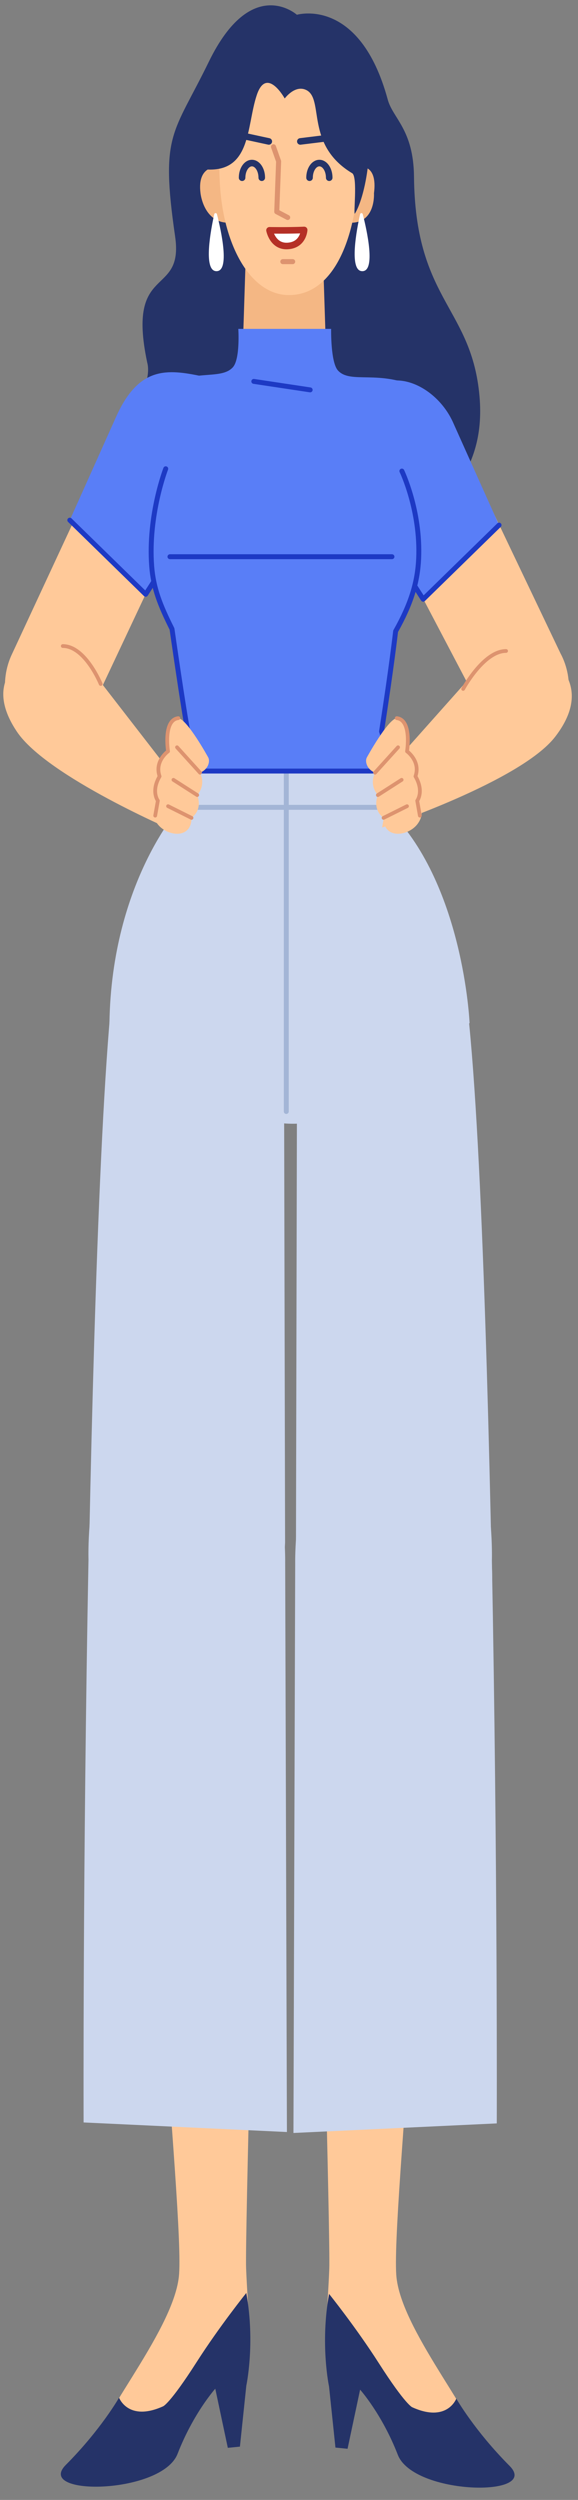 <?xml version="1.0" encoding="utf-8"?>
<svg width="77px" height="333px" viewBox="0 0 77 333" version="1.1" xmlns:xlink="http://www.w3.org/1999/xlink" xmlns="http://www.w3.org/2000/svg">
  <rect x="0" y="0" width="77" height="333" fill="#808080" stroke="none"/>
  <desc>Created with Lunacy</desc>
  <defs>
    <path d="M0 0L23.027 0L23.027 25.654L0 25.654L0 0Z" transform="translate(0 0.157)" id="path_1" />
    <clipPath id="mask_1">
      <use xlink:href="#path_1" />
    </clipPath>
  </defs>
  <g id="1.人物组件/4.商务拓展/站立/叉腰" transform="translate(0.438 0.437)">
    <g id="分组" transform="translate(0 0.272)">
      <path d="M38.064 72.261C27.891 90.969 14.203 80.063 10.732 75.196C6.8 69.683 1.871 70.372 0.373 63.634C-1.34 55.926 3.452 51.001 2.516 47.554C-0.291 34.232 7.432 39.019 6.239 30.787C4.244 17.03 5.964 17.298 10.732 7.51C16.418 -4.166 22.462 1.258 22.462 1.258C22.462 1.258 30.823 -1.219 34.567 12.564C35.245 15.055 37.999 16.545 38.062 22.823C38.221 38.822 45.275 40.087 46.673 51.001C48.132 62.394 41.434 65.829 38.064 72.261" transform="translate(16.652 0.001)" id="Fill-1" fill="#253368" stroke="none" />
      <path d="M3.116 3.533C3.627 -0.423 1.24 0.014 1.24 0.014C1.24 0.014 0.086 4.128 0 7.456C3.371 7.497 3.116 3.533 3.116 3.533" transform="translate(46.266 21.505)" id="Fill-3" fill="#F4B784" stroke="none" />
      <path d="M0.058 3.533C-0.453 -0.423 2.599 0.014 2.599 0.014C2.599 0.014 3.753 4.128 3.839 7.456C0.467 7.497 0.058 3.533 0.058 3.533" transform="translate(26.217 21.505)" id="Fill-5" fill="#F4B784" stroke="none" />
      <path d="M5.879 20.673L5.879 20.673C2.916 20.673 0.548 17.65 0 14.017L0.45 0L10.643 0L11.094 14.017C11.211 17.65 8.842 20.673 5.879 20.673" transform="translate(31.897 31.936)" id="Fill-7" fill="#F4B784" stroke="none" />
      <path d="M0 0.444L0.886 0.372" transform="translate(37.666 32.713)" id="Stroke-9" fill="none" stroke="#DD936F" stroke-width="0.671" stroke-linecap="round" stroke-linejoin="round" />
      <path d="M9.285 31.24C4.218 31.24 0.668 24.783 0.112 16.884C-0.818 3.676 4.218 0 9.285 0C14.35 0 19.702 3.373 18.457 16.884C17.642 25.727 14.35 31.24 9.285 31.24Z" transform="translate(28.772 7.357)" id="Fill-11" fill="#FFC999" stroke="none" />
      <path d="M24.179 10.115C23.055 4.772 20.935 -0.605 14.569 0.773C6.894 -4.281 -4.947 17.052 2.215 17.974C8.954 18.843 8.174 12.372 9.6 8.124C10.91 4.219 13.322 8.583 13.322 8.583C13.322 8.583 14.654 6.745 16.151 7.435C18.661 8.589 15.942 14.709 22.307 18.537C23.082 19.003 22.413 24.324 22.682 23.897C23.93 21.906 25.302 15.455 24.179 10.115" transform="translate(24.17 3.828)" id="Fill-13" fill="#253368" stroke="none" />
      <path d="M0 0L4.493 0.972" transform="translate(30.877 17.158)" id="Stroke-15" fill="none" stroke="#253368" stroke-width="0.875" stroke-linecap="round" stroke-linejoin="round" />
      <path d="M0 0.741L5.407 0.075" transform="translate(39.572 17.389)" id="Stroke-17" fill="none" stroke="#253368" stroke-width="0.875" stroke-linecap="round" stroke-linejoin="round" />
      <path d="M0 0L0.686 1.941L0.437 8.652L1.893 9.418" transform="translate(35.994 18.842)" id="Stroke-19" fill="none" stroke="#DD936F" stroke-width="0.671" stroke-linecap="round" stroke-linejoin="round" />
      <path d="M0 1.953C0 0.875 0.586 0 1.31 0C2.034 0 2.621 0.875 2.621 1.953" transform="translate(31.813 21.012)" id="Stroke-21" fill="none" stroke="#253368" stroke-width="0.875" stroke-linecap="round" stroke-linejoin="round" />
      <path d="M0 1.953C0 0.875 0.586 0 1.31 0C2.034 0 2.621 0.875 2.621 1.953" transform="translate(40.799 21.012)" id="Stroke-23" fill="none" stroke="#253368" stroke-width="0.875" stroke-linecap="round" stroke-linejoin="round" />
      <path d="M4.618 0.116C2.402 0.134 -5.31071e-13 0 -5.24967e-13 0C-5.31071e-13 0 0.329 2.19 2.295 2.174C4.448 2.157 4.618 0.116 4.618 0.116Z" transform="matrix(0.999 -0.035 0.035 0.999 35.465 29.968)" id="Stroke-25" fill="#FFFFFF" stroke="#B53026" stroke-width="0.875" stroke-linecap="round" stroke-linejoin="round" />
      <path d="M0 0.408L1.31 0.408" transform="translate(37.242 33.734)" id="Stroke-27" fill="none" stroke="#DD936F" stroke-width="0.671" stroke-linecap="round" stroke-linejoin="round" />
      <path d="M1.085 0.165C1.028 -0.06 0.767 -0.053 0.717 0.174C0.273 2.188 -0.762 7.609 0.953 7.736C2.886 7.881 1.611 2.22 1.085 0.165" transform="translate(46.808 27.675)" id="Fill-29" fill="#FFFFFF" stroke="none" />
      <path d="M1.085 0.165C1.028 -0.06 0.767 -0.053 0.717 0.174C0.273 2.188 -0.762 7.609 0.953 7.736C2.886 7.881 1.611 2.22 1.085 0.165" transform="translate(27.381 27.675)" id="Fill-31" fill="#FFFFFF" stroke="none" />
      <path d="M2.622 46.359L2.622 46.359C-0.069 44.155 -0.801 39.593 0.953 35.961L15.049 5.622C17.387 0.784 20.896 -1.667 24.482 1.269C28.026 4.17 27.453 10.62 24.802 15.127L11.152 44.148C9.113 47.614 5.348 48.589 2.622 46.359" transform="translate(0.221 50.425)" id="Fill-33" fill="#FFC999" stroke="none" />
      <path d="M10.108 29.584L0 19.707L6.177 5.924C9.2 -0.787 12.926 -0.453 17.651 0.551L17.435 0.833C21.268 3.631 21.468 11.694 19.12 16.347L10.108 29.584Z" transform="translate(8.86 48.871)" id="Fill-35" fill="#597EF7" stroke="none" />
      <g id="分组" transform="translate(0 84.276)">
        <path d="M0 0L23.027 0L23.027 25.654L0 25.654L0 0Z" transform="translate(0 0.157)" id="Clip-38" fill="none" stroke="none" />
        <g clip-path="url(#mask_1)">
          <path d="M22.12 17.541L23.027 25.654C23.027 25.654 5.828 18.331 1.806 12.308C-4.72 2.536 8.538 0 8.538 0L22.12 17.541Z" transform="translate(-0 0.157)" id="Fill-37" fill="#FFC999" stroke="none" />
        </g>
      </g>
      <path d="M5.054 5.053C5.054 5.053 2.995 0 0 0" transform="translate(7.924 85.347)" id="Stroke-39" fill="none" stroke="#DD936F" stroke-width="0.5" stroke-linecap="round" stroke-linejoin="round" />
      <path d="M0 0L10.108 9.877L11.138 8.269" transform="translate(8.86 68.578)" id="Stroke-41" fill="none" stroke="#1D39C4" stroke-width="0.656" stroke-linecap="round" stroke-linejoin="round" />
      <path d="M25.878 45.25L25.878 45.25C28.479 42.888 29.028 38.286 27.13 34.765L12.961 5.052C10.433 0.361 5.709 -1.62 2.244 1.528C-1.18 4.638 -0.35 11.047 2.478 15.389L17.269 43.554C19.445 46.893 23.245 47.642 25.878 45.25" transform="translate(47.095 51.55)" id="Fill-43" fill="#FFC999" stroke="none" />
      <path d="M10.541 29.145L20.65 19.268L14.472 5.487C12.261 0.733 6.475 -1.911 3.385 1.64L3.215 0.394C-0.619 3.192 -0.818 11.255 1.53 15.909L10.541 29.145Z" transform="translate(45.397 49.967)" id="Fill-45" fill="#597EF7" stroke="none" />
      <path d="M21.465 26.467C21.477 26.257 20.055 78.33 20.209 82.064C20.631 92.254 21.644 93.593 17.325 96.577C16.218 97.342 14.472 96.669 12.778 99.264C8.141 106.37 1.107 110.67 0.035 106.825C-0.705 103.206 10.412 90.82 11.253 83.191C12.126 75.266 5.066 13.91 9.267 9.184C13.469 4.459 18.14 -16.28 21.465 26.467" transform="translate(12.138 219.361)" id="Fill-47" fill="#FFC999" stroke="none" />
      <path d="M24.711 12.344C24.711 12.344 25.92 6.718 24.708 0C24.708 0 21.145 4.429 18.079 9.227C14.537 14.766 13.635 15.094 13.635 15.094C8.97 17.209 7.758 13.947 7.758 13.947C7.758 13.947 5.349 18.195 0.663 22.906C-3.532 27.124 13.459 26.83 15.554 21.424C17.649 16.02 20.576 12.751 20.576 12.751L22.246 20.629L23.859 20.468L24.711 12.344Z" transform="translate(7.665 304.723)" id="Fill-49" fill="#253368" stroke="none" />
      <path d="M26.86 24.289L27.093 100.166L0.007 98.891C0.007 98.891 -0.113 64.716 0.659 23.897C0.659 23.897 -0.157 0 13.571 0C27.298 0 26.86 24.289 26.86 24.289" transform="translate(10.692 183.119)" id="Fill-51" fill="#CCD7EE" stroke="none" />
      <path d="M0.073 82.038C0.765 49.136 2.067 8.537 4.507 1.349C4.507 1.349 7.503 -2.992 16.488 3.899C26.965 11.934 26.015 23.654 26.015 23.654L26.147 83.166C25.933 87.517 25.562 101.029 11.87 101.029C-1.608 101.029 0.058 82.755 0.073 82.038" transform="translate(11.394 121.596)" id="Fill-53" fill="#CCD7EE" stroke="none" />
      <path d="M7.51196e-05 26.467C-0.012 26.257 1.41 78.33 1.255 82.064C0.834 92.255 -0.179 93.593 4.14 96.577C5.246 97.342 6.993 96.669 8.687 99.264C13.324 106.37 20.358 110.671 21.43 106.825C22.17 103.206 11.053 90.82 10.212 83.191C9.339 75.266 16.399 13.91 12.197 9.184C7.996 4.459 3.325 -16.28 7.51196e-05 26.467" transform="translate(42.172 219.487)" id="Fill-55" fill="#FFC999" stroke="none" />
      <path d="M0.536 12.344C0.536 12.344 -0.672 6.718 0.54 0C0.54 0 4.102 4.429 7.168 9.227C10.71 14.766 11.613 15.094 11.613 15.094C16.277 17.209 17.489 13.947 17.489 13.947C17.489 13.947 19.899 18.195 24.584 22.906C28.779 27.124 11.788 26.83 9.693 21.424C7.598 16.02 4.672 12.751 4.672 12.751L3.001 20.629L1.387 20.468L0.536 12.344Z" transform="translate(42.862 304.85)" id="Fill-57" fill="#253368" stroke="none" />
      <path d="M0.233 24.289L0 100.166L27.086 98.891C27.086 98.891 27.206 64.716 26.434 23.897C26.434 23.897 27.25 0 13.522 0C-0.205 0 0.233 24.289 0.233 24.289" transform="translate(38.655 183.246)" id="Fill-59" fill="#CCD7EE" stroke="none" />
      <path d="M26.074 82.039C25.382 49.136 24.08 8.537 21.64 1.349C21.64 1.349 18.644 -2.992 9.659 3.9C-0.818 11.934 0.131 23.654 0.131 23.654L0 83.166C0.214 87.517 0.585 101.03 14.277 101.03C27.755 101.03 26.089 82.755 26.074 82.039" transform="translate(38.983 125.27)" id="Fill-61" fill="#CCD7EE" stroke="none" />
      <path d="M47.986 28.79C47.986 28.79 47.194 9.954 36.918 0.125L9.455 0C9.455 0 0 10.342 0 29.708C0 29.708 4.802 30.846 10.38 35.298C14.018 38.203 18.084 42.189 24.441 42.189C30.921 42.189 34.321 38.57 38.002 35.604C43.468 31.202 47.986 28.79 47.986 28.79" transform="translate(14.133 106.789)" id="Fill-63" fill="#CCD7EE" stroke="none" />
      <path d="M0 5.206L27.69 5.017L26.47 0L1.405 0.035L0 5.206Z" transform="translate(23.452 101.897)" id="Fill-65" fill="#CCD7EE" stroke="none" />
      <path d="M0 0.408L25.797 0.408" transform="translate(24.474 101.524)" id="Stroke-67" fill="none" stroke="#DD936F" stroke-width="0.671" stroke-linecap="round" stroke-linejoin="round" />
      <path d="M25.965 0.408L0 0.408" transform="translate(24.296 106.424)" id="Stroke-69" fill="none" stroke="#A3B5D6" stroke-width="0.656" stroke-linecap="round" stroke-linejoin="round" />
      <path d="M0.332 0L0.332 45.534" transform="translate(37.368 101.811)" id="Stroke-71" fill="none" stroke="#A3B5D6" stroke-width="0.656" stroke-linecap="round" stroke-linejoin="round" />
      <path d="M37.645 7.837C32.525 5.378 28.714 7.389 27.038 5.54C26.046 4.446 26.131 0 26.131 0L13.765 0C13.765 0 14.031 4.019 13.04 5.113C11.364 6.961 7.426 5.104 2.807 8.175C-1.555 11.075 -0.02 20.931 1.977 27.515C2.438 29.038 1.642 31.907 2.413 34.024C3.189 36.153 4.369 38.733 4.837 40.111C6.375 44.639 6.059 49.517 7.051 53.625C7.051 53.625 5.471 57.377 7.965 58.9L31.93 58.9C34.923 57.224 32.844 53.625 32.844 53.625C33.792 49.704 33.216 46.542 34.62 40.799C34.901 39.651 35.956 37.831 36.857 35.402C38.261 31.612 37.605 27.975 37.793 27.056C39.434 19.004 42.085 9.969 37.645 7.837" transform="translate(17.544 43.099)" id="Fill-73" fill="#597EF7" stroke="none" />
      <path d="M0 0L7.509 1.132" transform="translate(33.373 50.094)" id="Stroke-75" fill="none" stroke="#1D39C4" stroke-width="0.656" stroke-linecap="round" stroke-linejoin="round" />
      <path d="M1.945 0C1.945 0 -0.443 6.168 0.073 12.978C0.293 15.88 1.187 18.164 2.778 21.336C2.778 21.336 4.418 32.771 4.898 34.992C3.724 37.556 4.936 40.105 5.813 40.267L29.856 40.267C29.856 40.267 32.083 38.935 30.692 34.992C32 26.646 32.57 21.642 32.57 21.642C34.648 17.947 35.501 15.077 35.64 11.944C35.922 5.56 33.403 0.306 33.403 0.306" transform="translate(19.696 61.732)" id="Stroke-77" fill="none" stroke="#1D39C4" stroke-width="0.656" stroke-linecap="round" stroke-linejoin="round" />
      <path d="M0 0.408L29.576 0.408" transform="translate(22.203 73.039)" id="Stroke-79" fill="none" stroke="#1D39C4" stroke-width="0.656" stroke-linecap="round" stroke-linejoin="round" />
      <path d="M1.434 17.193L0 25.624C0 25.624 18.484 19.479 23.062 13.52C30.491 3.849 16.729 0 16.729 0L1.434 17.193Z" transform="translate(50.471 83.895)" id="Fill-81" fill="#FFC999" stroke="none" />
      <path d="M0.102 5.246C0.102 5.246 2.884 0.163 4.086 0.009C5.949 -0.229 5.456 4.429 5.456 4.429C5.456 4.429 7.229 5.287 6.58 7.758C7.601 9.729 6.813 11.005 6.813 11.005C6.813 11.005 8.108 12.369 6.888 14.062C5.67 15.755 2.319 16.218 2.33 13.294C0.747 12.08 1.569 10.257 1.569 10.257C1.569 10.257 0.36 9.025 1.194 7.276C0.121 6.857 -0.185 5.78 0.102 5.246" transform="translate(48.33 94.942)" id="Fill-83" fill="#FFC999" stroke="none" />
      <path d="M0 3.388L3.066 0" transform="translate(49.524 98.83)" id="Stroke-85" fill="none" stroke="#DD936F" stroke-width="0.5" stroke-linecap="round" stroke-linejoin="round" />
      <path d="M3.08 12.986L2.727 10.996C2.727 10.996 3.667 9.762 2.494 7.75C3.199 5.724 1.37 4.42 1.37 4.42C1.37 4.42 2.046 0.231 0 0" transform="translate(52.416 94.951)" id="Stroke-87" fill="none" stroke="#DD936F" stroke-width="0.5" stroke-linecap="round" stroke-linejoin="round" />
      <path d="M3.168 0L0 2.031" transform="translate(49.899 103.168)" id="Stroke-89" fill="none" stroke="#DD936F" stroke-width="0.5" stroke-linecap="round" stroke-linejoin="round" />
      <path d="M3.121 0L0 1.557" transform="translate(50.66 106.678)" id="Stroke-91" fill="none" stroke="#DD936F" stroke-width="0.5" stroke-linecap="round" stroke-linejoin="round" />
      <path d="M0 5.053C0 5.053 2.724 0 5.719 0" transform="translate(61.263 86.004)" id="Stroke-93" fill="none" stroke="#DD936F" stroke-width="0.5" stroke-linecap="round" stroke-linejoin="round" />
      <path d="M11.138 0L1.029 9.877L0 8.269" transform="translate(54.908 69.236)" id="Stroke-95" fill="none" stroke="#1D39C4" stroke-width="0.656" stroke-linecap="round" stroke-linejoin="round" />
      <path d="M7.31 5.246C7.31 5.246 4.527 0.163 3.325 0.009C1.463 -0.229 1.955 4.429 1.955 4.429C1.955 4.429 0.182 5.287 0.831 7.758C-0.19 9.729 0.598 11.005 0.598 11.005C0.598 11.005 -0.696 12.369 0.523 14.062C1.742 15.755 5.093 16.218 5.082 13.294C6.664 12.08 5.842 10.257 5.842 10.257C5.842 10.257 7.051 9.025 6.217 7.276C7.291 6.857 7.596 5.78 7.31 5.246" transform="translate(19.992 94.942)" id="Fill-97" fill="#FFC999" stroke="none" />
      <path d="M3.065 3.388L0 0" transform="translate(23.145 98.83)" id="Stroke-99" fill="none" stroke="#DD936F" stroke-width="0.5" stroke-linecap="round" stroke-linejoin="round" />
      <path d="M0.004 12.986L0.357 10.996C0.357 10.996 -0.584 9.762 0.589 7.75C-0.115 5.724 1.714 4.42 1.714 4.42C1.714 4.42 1.037 0.231 3.084 0" transform="translate(20.234 94.951)" id="Stroke-101" fill="none" stroke="#DD936F" stroke-width="0.5" stroke-linecap="round" stroke-linejoin="round" />
      <path d="M0 0L3.168 2.031" transform="translate(22.667 103.168)" id="Stroke-103" fill="none" stroke="#DD936F" stroke-width="0.5" stroke-linecap="round" stroke-linejoin="round" />
      <path d="M0 0L3.122 1.557" transform="translate(21.952 106.678)" id="Stroke-105" fill="none" stroke="#DD936F" stroke-width="0.5" stroke-linecap="round" stroke-linejoin="round" />
    </g>
  </g>
</svg>
